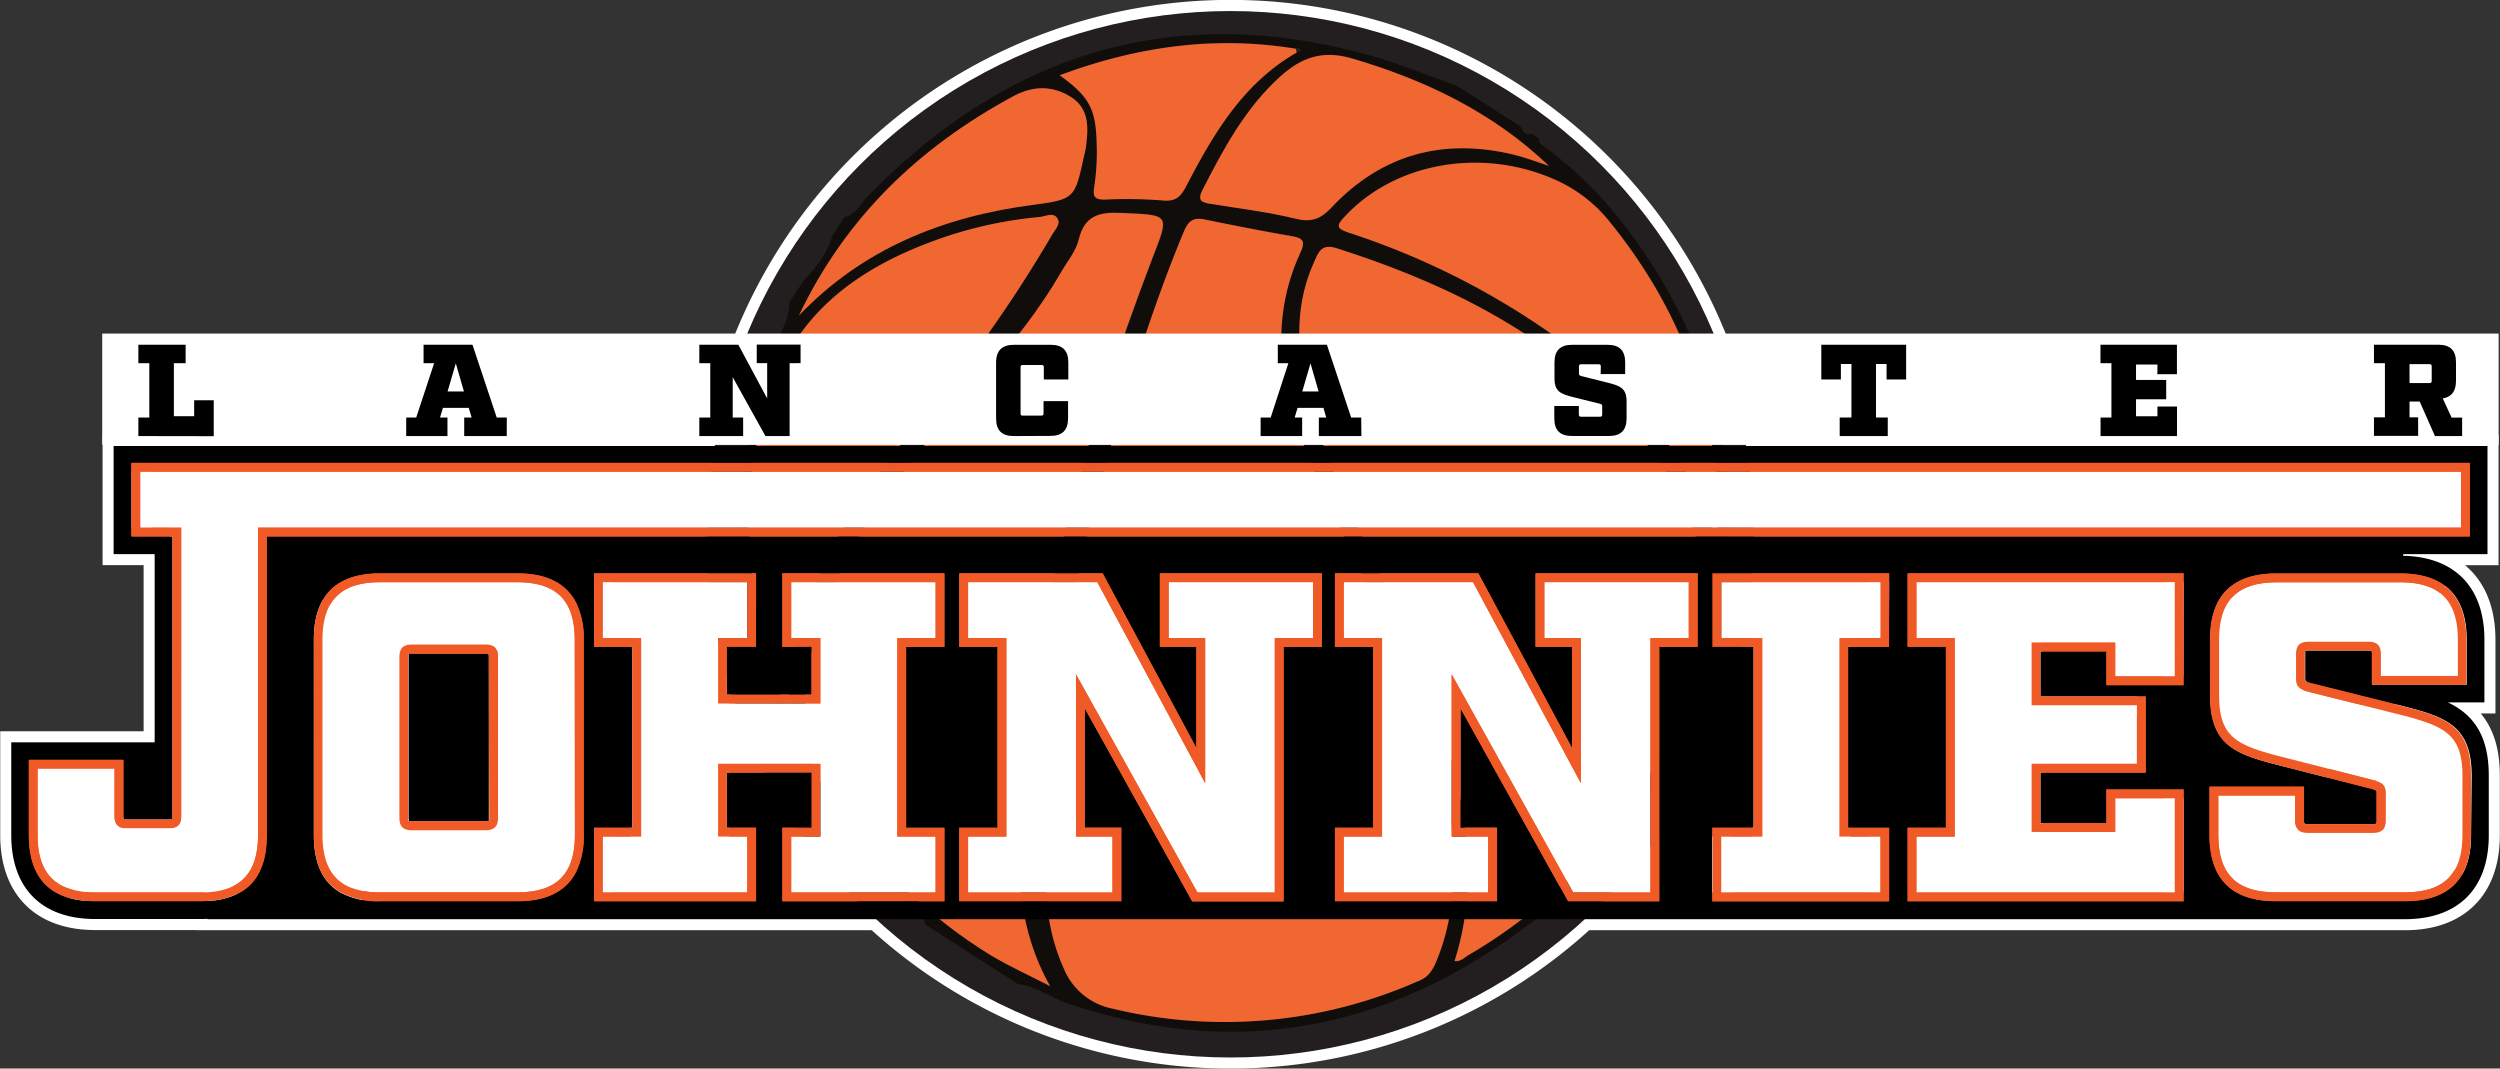 <svg id="Layer_1" data-name="Layer 1" xmlns="http://www.w3.org/2000/svg" viewBox="0 0 565.91 241.88"><rect x="0" y="0" width="565.91" height="241.88" fill="#333333" stroke="none"/><defs><style>.cls-1,.cls-6{fill:#f05a26;}.cls-1{stroke:#fff;stroke-miterlimit:10;stroke-width:5px;}.cls-2{fill:#231f20;}.cls-3{fill:#110d0b;}.cls-4{fill:#f16732;}.cls-5{fill:#fff;}</style></defs><path class="cls-1" d="M665.18,331.1h8.25V316.91c0-11.87-6.7-18.75-18.38-19v-.37h19.08V273.06H506.34a118.45,118.45,0,0,0-233.51,0H136.77v24.47h9.29v42.6H143v0h-29.4v21c0,12.1,6.94,19,19,19h23.84c.53,0,1,0,1.56-.05v.09H309.35a118.42,118.42,0,0,0,160.46,0H655.05v0h.37c12.1,0,19-6.93,19-19V347.77C674.46,338.07,670.48,333.65,665.18,331.1Zm3.28,30a15.64,15.64,0,0,1-1.78,8,15.64,15.64,0,0,0,1.78-8V347.78c0-3.4-.51-5.81-1.64-7.63,1.13,1.82,1.64,4.23,1.64,7.62Zm-97.53-.65V345h0v15.42Zm23.84-28.7H570.93V317.57h0v14.17Zm8.57,42.38h0V352.8h0Zm0-48.92h0V303.88h0Zm-399.82-5.09h0Zm0,.11s0,0,0,0a.25.25,0,0,1,0,.08v0a.22.22,0,0,0,0-.08.06.06,0,0,0,0,0v0Zm0,.31v0a.28.28,0,0,1,0-.09A.28.28,0,0,0,203.46,320.53Zm.09,37.4h0l0-.08Zm18.15,0h0v0l-.12,0Zm0-.09v0Zm0-37.45a2.56,2.56,0,0,1,0,.45v36.33c0,.05,0,.08,0,.12s0-.07,0-.12V320.84A2.56,2.56,0,0,0,221.76,320.39Zm-.83-2.41H204.31c-2,0-2.85.85-2.85,2.86v36.33c0,2,.85,2.85,2.85,2.85h16.62a2.65,2.65,0,0,0,2.39-.95,2.64,2.64,0,0,1-2.39,1H204.31c-2,0-2.86-.86-2.86-2.86V320.84c0-2,.86-2.86,2.86-2.86h16.62c1.49,0,2.34.48,2.68,1.54C223.27,318.46,222.42,318,220.93,318Zm-36.88-1.07a15.67,15.67,0,0,1,1.78-8,15.68,15.68,0,0,0-1.78,8v44.17c0,6.25,2,10.14,6.35,11.91a14.09,14.09,0,0,0,2.9.82,14.09,14.09,0,0,1-2.9-.82c-4.3-1.77-6.35-5.67-6.35-11.91Zm316.63,57.21V361.47h0v12.65ZM139.11,359.57l-.1,0Zm-11.38,14c-.12,0-.25-.05-.37-.09C127.48,373.53,127.61,373.55,127.73,373.58Zm24.33-82v65.22a5,5,0,0,1-.09.91,5.12,5.12,0,0,0,.09-.92V291.54Zm104.13,69.93h0V316.54h0Zm-8.67-44.94h0V303.88h0Zm26.08.61h0v14.18h0Zm-26.08,44.33h0v12.65h0Zm26.08,0h0V345h0ZM510,316.54v44.93h0V316.54Zm17.41,44.93V316.54h0v44.93ZM142.77,278.88h0v12.65h0Zm7,80.7a5.79,5.79,0,0,1-.61,0h-9.39a4.5,4.5,0,0,1-.54,0,4.5,4.5,0,0,0,.54,0h9.39A5.79,5.79,0,0,0,149.81,359.58Zm.12,0h0ZM158,374.08a15,15,0,0,0,5.8-1.39,15,15,0,0,1-5.8,1.39c-.24,0-.5,0-.74,0Zm378.68,0h0V361.47h0Zm0-57.59h0V303.88h0ZM649,348.9a3.8,3.8,0,0,1,1.08.5A3.8,3.8,0,0,0,649,348.9Zm-15.53,11.74H648.2a3.06,3.06,0,0,0,2.1-.61,3.06,3.06,0,0,1-2.1.62H633.44a2.51,2.51,0,0,1-2.54-1.21C631.31,360.26,632.12,360.64,633.44,360.64Zm4.84-14.49-10.79-2.75c-10.24-2.61-14.11-4.49-14.11-13.9V316.91c0-4.21,1-7.35,2.88-9.5-1.93,2.15-2.88,5.29-2.88,9.51v12.59c0,9.41,3.87,11.28,14.11,13.89Zm16.77-12.08-.61-.16.61.15c6.06,1.58,9.78,2.95,11.72,6C664.84,337,661.11,335.64,655.05,334.07Zm12.38-9H650v-4.88c0-2-.85-2.86-2.85-2.86H633.65c-2,0-2.86.85-2.86,2.86v5.57A2.34,2.34,0,0,0,632,328.1a2.33,2.33,0,0,1-1.22-2.31v-5.57c0-2,.85-2.86,2.85-2.86h13.53c2,0,2.85.86,2.85,2.86v4.88h17.41v-8.18c0-5-1.35-8.54-4.12-10.63,2.77,2.09,4.12,5.59,4.12,10.62Z" transform="translate(-111.05 -172.1)"/><circle class="cls-2" cx="278.53" cy="120.94" r="118.44"/><path class="cls-3" d="M441,191.59l14.3,9.17c.41,1.22,1.13,2,2.53,1.62l1.68,1.08c-.24.77.2,1.18.77,1.59a87.44,87.44,0,0,1,17.85,17.25c25.11,32.33,30.33,68,17.39,106.61-1.39,4.14-4.19,7.77-4.46,12.3l-14,21.87c-5.78,4.1-9.7,10.11-15.17,14.57-32.59,26.54-68.63,35.29-109.15,21.6-3.82-1.29-7.1-3.89-11.22-4.38l-21-13.48c-.35-2.39-2.52-3.31-4-4.65-34.64-31.17-46.95-81.6-30.61-125.24,1.35-3.6,3.88-6.83,3.84-10.93l3.23-5c2.83-2.93,5.29-6.11,6.48-10.09l2.7-4.21c2.67-.56,3.66-3,5.31-4.73,31.63-32.43,69.13-44.18,113.3-32C427.56,186.38,434.2,189.2,441,191.59Zm-36.57-8.49c-18.26-3.07-35.86-.58-53.46,6,6.75,4.9,8.2,7.58,8.37,15.71a51.11,51.11,0,0,1-.54,9.42c-.42,2.52.15,3.13,2.67,3a103.31,103.31,0,0,1,12.93.22c2.82.24,3.95-.82,5.21-3.25,6.16-11.84,12.89-23.3,25-30.25.3-.1.84-.2.84-.31C405.43,182.88,404.9,183,404.38,183.1Zm94.21,108.72c.16.37.29,1,.5,1,.87.12.72-.62.78-1.16.52-26.19-8-49.17-24.44-69.42a32.79,32.79,0,0,0-12.91-9.75c-16.36-7-35.72-3.57-47,8.55-2,2.13-2,2.77,1,3.74a172.43,172.43,0,0,1,47.76,24.31C479.66,260.16,492.34,273.41,498.59,291.82Zm-210.5,38.87a8.62,8.62,0,0,0,.68,1.4c.9-.26,1-1,.79-1.8.58-4.27.81-8.62,1.83-12.79,4.58-18.88,14.87-34.75,27.32-49.22a303.27,303.27,0,0,0,30.51-43.07c.66-1.11,1.94-2.36,1.24-3.59-.93-1.63-2.71-.53-4.08-.4A93.9,93.9,0,0,0,325,225.73c-17.36,5.9-32.13,15.43-38.73,33.27C277.38,282.92,279.51,307,288.09,330.69Zm147.72,59.86c3.78-8.43,4.92-18.58,4-29-1.16-13.44-5.54-26-10.77-38.3-7.47-17.6-16.89-34.32-23.63-52.25-5.22-13.89-6.41-27.86-.05-41.72,1.3-2.81.41-3.32-2.1-3.76-6.54-1.13-13.06-2.42-19.57-3.75-2.57-.53-3.69.29-4.74,2.81-6.64,16-11.8,32.46-16.65,49.06-8.76,30-14,60.51-14.7,91.76-.19,8.84.45,17.64,4.19,25.9a15.1,15.1,0,0,0,11,9.1,108.14,108.14,0,0,0,68.41-5.86C432.75,393.89,434.45,393.47,435.81,390.55Zm4.49-.9c1.26.19,2.14-.71,3.11-1.28a113.35,113.35,0,0,0,42.38-43.28c5.34-9.58,10.1-19.6,11.09-30.74,1.63-18.23-5.34-33.53-17.24-46.78-17.91-19.93-41-31.27-66-39.28-3.45-1.1-4.1.93-5,3-4.47,9.89-4,20-1.51,30.28,2.45,9.9,6.56,19.17,10.71,28.43,6.81,15.16,14.6,29.92,19.48,45.87C442.64,353.5,446.18,371.32,440.3,389.65Zm-91.53,5.69c-7.14-12.56-7.64-25.89-6.78-39.21,2.83-43.34,14.44-84.68,29.79-125.06,4.06-10.69,4.46-10.34-7-10.84-4.89-.21-8.13.67-9.45,6-.65,2.65-2.64,5-4,7.42-9.71,16.88-24.17,30-35.8,45.36-10,13.23-18.46,27.32-21.36,44-2.1,12.07-.51,23.23,7.2,33.5,9.52,12.67,20.54,23.52,34.05,31.76C339.63,390.92,344.28,393,348.77,395.34Zm112.9-185.69c-12.66-12.08-27.88-19.41-44.54-24.33-6.71-2-11.58-.18-16.3,4.1-7.92,7.19-12.86,16.4-17.62,25.76-1.26,2.47.11,2.77,2,3.07,6.38,1,12.84,1.8,19.1,3.34,3.58.88,5.7.07,8.11-2.49,11.37-12.08,25.3-15.84,41.33-12C456.43,207.76,459,208.8,461.67,209.65ZM291.89,243.53c14.45-15.12,32.53-22.33,52.78-25,9.67-1.3,9.66-1.37,11.77-11.1.15-.65.33-1.29.42-1.94.56-4.25.76-8.68-3.23-11.3s-8.55-2.79-13.16-.3C319.13,205.35,302.42,221.35,291.89,243.53Z" transform="translate(-111.05 -172.1)"/><path class="cls-4" d="M435.81,390.55c-1.36,2.92-3.06,3.34-4.56,4a108.14,108.14,0,0,1-68.41,5.86,15.1,15.1,0,0,1-11-9.1c-3.74-8.26-4.38-17.06-4.19-25.9.67-31.25,5.94-61.78,14.7-91.76,4.85-16.6,10-33.07,16.65-49.06,1.05-2.52,2.17-3.34,4.74-2.81,6.51,1.33,13,2.62,19.57,3.75,2.51.44,3.4,1,2.1,3.76-6.36,13.86-5.17,27.83.05,41.72,6.74,17.93,16.16,34.65,23.63,52.25,5.23,12.3,9.61,24.86,10.77,38.3C440.73,372,439.59,382.12,435.81,390.55Z" transform="translate(-111.05 -172.1)"/><path class="cls-4" d="M440.3,389.65c5.88-18.33,2.34-36.15-3.05-53.79-4.88-15.95-12.67-30.71-19.48-45.87-4.15-9.26-8.26-18.53-10.71-28.43-2.53-10.24-3-20.39,1.51-30.28.93-2.06,1.58-4.09,5-3,25.07,8,48.13,19.35,66,39.28,11.9,13.25,18.87,28.55,17.24,46.78-1,11.14-5.75,21.16-11.09,30.74a113.35,113.35,0,0,1-42.38,43.28C442.44,388.94,441.56,389.84,440.3,389.65Z" transform="translate(-111.05 -172.1)"/><path class="cls-4" d="M348.77,395.34c-4.49-2.33-9.14-4.42-13.45-7-13.51-8.24-24.53-19.09-34.05-31.76-7.71-10.27-9.3-21.43-7.2-33.5,2.9-16.68,11.33-30.77,21.36-44,11.63-15.36,26.09-28.48,35.8-45.36,1.41-2.45,3.4-4.77,4-7.42,1.32-5.35,4.56-6.23,9.45-6,11.51.5,11.11.15,7,10.84-15.35,40.38-27,81.72-29.79,125.06C341.13,369.45,341.63,382.78,348.77,395.34Z" transform="translate(-111.05 -172.1)"/><path class="cls-4" d="M288.08,330.69c-8.57-23.69-10.7-47.77-1.86-71.69,6.6-17.84,21.37-27.37,38.73-33.27a93.9,93.9,0,0,1,21.43-4.51c1.37-.13,3.15-1.23,4.08.4.7,1.23-.58,2.48-1.24,3.59a303.27,303.27,0,0,1-30.51,43.07c-12.45,14.47-22.74,30.34-27.32,49.22-1,4.17-1.25,8.52-1.83,12.79Z" transform="translate(-111.05 -172.1)"/><path class="cls-4" d="M498.59,291.82c-6.25-18.41-18.93-31.66-34.34-42.69a172.43,172.43,0,0,0-47.76-24.31c-3-1-3-1.61-1-3.74,11.29-12.12,30.65-15.55,47-8.55a32.79,32.79,0,0,1,12.91,9.75c16.41,20.25,25,43.23,24.44,69.42Z" transform="translate(-111.05 -172.1)"/><path class="cls-4" d="M461.67,209.65c-2.64-.85-5.24-1.89-7.93-2.53-16-3.86-30-.1-41.33,12-2.41,2.56-4.53,3.37-8.11,2.49-6.26-1.54-12.72-2.3-19.1-3.34-1.88-.3-3.25-.6-2-3.07,4.76-9.36,9.7-18.57,17.62-25.76,4.72-4.28,9.59-6.09,16.3-4.1C433.79,190.24,449,197.57,461.67,209.65Z" transform="translate(-111.05 -172.1)"/><path class="cls-4" d="M291.89,243.53c10.53-22.18,27.24-38.18,48.58-49.67,4.61-2.49,9.07-2.38,13.16.3s3.79,7.05,3.23,11.3c-.09.65-.27,1.29-.42,1.94-2.11,9.73-2.1,9.8-11.77,11.1C324.42,221.2,306.34,228.41,291.89,243.53Z" transform="translate(-111.05 -172.1)"/><path class="cls-4" d="M404.57,184c-12.12,6.94-18.85,18.4-25,30.24-1.26,2.43-2.39,3.49-5.21,3.25a103.31,103.31,0,0,0-12.93-.22c-2.52.1-3.09-.51-2.67-3a51.11,51.11,0,0,0,.54-9.42c-.17-8.13-1.62-10.81-8.37-15.71,17.6-6.55,35.2-9,53.46-6C404.44,183.39,404.51,183.67,404.57,184Z" transform="translate(-111.05 -172.1)"/><path class="cls-4" d="M297.21,344.39c.19.81.11,1.54-.78,1.8a7.31,7.31,0,0,1-.69-1.4Z" transform="translate(-111.05 -172.1)"/><path class="cls-4" d="M507.52,305.81c-.06.53.09,1.28-.78,1.15-.21,0-.33-.67-.5-1Z" transform="translate(-111.05 -172.1)"/><path d="M203.55,357.94a1.85,1.85,0,0,0,.76.09h16.62a1.71,1.71,0,0,0,.77-.1h0v0a.14.14,0,0,1,0-.06s0,0,0-.06,0-.09,0-.14,0-.06,0-.1a3.41,3.41,0,0,0,0-.37V320.84a1.66,1.66,0,0,0-.1-.77,1.79,1.79,0,0,0-.76-.09H204.31c-.62,0-.76.09-.77.1h0v.08a.06.06,0,0,0,0,0s0,0,0,0a.25.25,0,0,1,0,.08v0s0,.08,0,.13v.06c0,.07,0,.15,0,.25v36.33a1.71,1.71,0,0,0,.1.77Z" transform="translate(-111.05 -172.1)"/><path d="M665.18,331.1h8.25V316.91c0-11.87-6.7-18.75-18.38-19v-.37h19.08V273.06H136.77v24.47h9.29v42.6H143v0h-29.4v21c0,12.1,6.94,19,19,19h23.84c.53,0,1,0,1.56-.05v.09H655.05v0h.37c12.1,0,19-6.93,19-19V347.77C674.46,338.07,670.48,333.65,665.18,331.1Zm-493.72,30c0,6.41-2,10.73-6,13a16.69,16.69,0,0,1-7.47,1.95c-.51,0-1,.05-1.56.05H132.59c-10,0-15-5.06-15-15v-17H139v12.66a3.39,3.39,0,0,0,.05.62.39.39,0,0,0,.05.15,1.79,1.79,0,0,0,.76.09h9.39c.63,0,.76-.09.77-.1s.05,0,.08-.31c0-.11,0-.25,0-.45V293.53h-9.29V276.88H670.13v16.65H171.46Zm71.73,0a18.37,18.37,0,0,1-1.67,8.27c-2.23,4.49-6.69,6.76-13.36,6.76H197.09a17.9,17.9,0,0,1-9-2c-4-2.3-6-6.62-6-13V316.91c0-10,5.06-15,15-15h31.07c6.67,0,11.13,2.27,13.36,6.76a18.37,18.37,0,0,1,1.67,8.27Zm81.64-42.56h-8.67v40.94h8.67v16.65H288.15V359.47h6.6V347H275.6v12.45h6.6v16.65H245.52V359.47h8.67V318.53h-8.67V301.88H282.2v16.65h-6.6v10.8h19.15v-10.8h-6.6V301.88h36.68Zm85.45,0h-8.67v57.59H380.93l-24.32-43.69v27h8.26v16.65H328.19V359.47h8.67V318.53h-8.67V301.88h32.46l21.21,39.54V318.53H373.6V301.88h36.68Zm85,0h-8.67v57.59H466l-24.32-43.69v27h8.26v16.65H413.23V359.47h8.67V318.53h-8.67V301.88h32.46l21.21,39.54V318.53h-8.26V301.88h36.68Zm43.35,0h-9.29v40.94h9.29v16.65h-40V359.47H508V318.53h-9.29V301.88h40Zm66.67,8.67H587.86v-7.64H572.93v10.18h23.84V347H572.93v11.42h14.93V350.8h17.48v25.32H542.86V359.47h8.67V318.53h-8.67V301.88h62.48Zm65.12,33.89c0,10-5.06,15-15,15H626.21c-10,0-15-5.06-15-15V350.18h21.4v7.6a1.61,1.61,0,0,0,.1.77,1.79,1.79,0,0,0,.76.09H648.2c.62,0,.76-.09.77-.1a2,2,0,0,0,.09-.76v-6.29c0-.44,0-.54-1.41-.89L627,345.34c-10-2.55-15.62-4.54-15.62-15.84V316.91c0-10,5.06-15,15-15h28l.66,0c9.53.22,14.38,5.26,14.38,15V327.1H648v-6.88a1.76,1.76,0,0,0-.09-.77s-.06-.09-.76-.09H633.65c-.63,0-.77.09-.77.1l0,0s0,0,0,.05a.64.64,0,0,0,0,.07.93.93,0,0,1,0,.14.31.31,0,0,1,0,.09c0,.1,0,.22,0,.38v5.57c0,.56,0,.6,1.43,1l20.62,5.15.21.06c9.84,2.52,15.41,4.56,15.41,15.77Z" transform="translate(-111.05 -172.1)"/><path class="cls-5" d="M139,357.37a.3.3,0,0,0,.05.15A.3.3,0,0,1,139,357.37Z" transform="translate(-111.05 -172.1)"/><path class="cls-5" d="M221.7,357.93v0Z" transform="translate(-111.05 -172.1)"/><path class="cls-5" d="M632.88,319.46l0,0,0,0Z" transform="translate(-111.05 -172.1)"/><path class="cls-5" d="M659.54,291.54h8.59V278.88H142.77v12.66h9.29v65.22c0,2-.86,2.85-2.86,2.85h-9.39c-2,0-2.86-.85-2.86-2.85V346.09h-17.4v15c0,6.29,2.08,10.19,6.43,11.94a17.62,17.62,0,0,0,6.6,1.1h23.85c.53,0,1,0,1.56-.05,7.81-.47,11.47-4.63,11.47-13V291.54H659.54Z" transform="translate(-111.05 -172.1)"/><path class="cls-5" d="M228.15,303.88H197.09c-8.9,0-13,4.14-13,13v44.17c0,6.25,2,10.14,6.35,11.91a17.54,17.54,0,0,0,6.69,1.13h31.06c8.9,0,13-4.15,13-13V316.92C241.19,308,237.05,303.88,228.15,303.88Zm-4.36,53.29c0,2-.86,2.86-2.86,2.86H204.31c-2,0-2.86-.86-2.86-2.86V320.84c0-2,.86-2.86,2.86-2.86h16.62c2,0,2.86.86,2.86,2.86Z" transform="translate(-111.05 -172.1)"/><polygon class="cls-5" points="179.1 144.44 185.71 144.44 185.71 159.24 162.55 159.24 162.55 144.44 169.15 144.44 169.15 131.78 136.47 131.78 136.47 144.44 145.14 144.44 145.14 189.37 136.47 189.37 136.47 202.03 169.15 202.03 169.15 189.37 162.55 189.37 162.55 172.92 185.71 172.92 185.71 189.37 179.1 189.37 179.1 202.03 211.78 202.03 211.78 189.37 203.11 189.37 203.11 144.44 211.78 144.44 211.78 131.78 179.1 131.78 179.1 144.44"/><polygon class="cls-5" points="264.55 144.44 272.81 144.44 272.81 177.28 248.4 131.78 219.14 131.78 219.14 144.44 227.81 144.44 227.81 189.37 219.14 189.37 219.14 202.03 251.82 202.03 251.82 189.37 243.56 189.37 243.56 152.63 271.06 202.03 288.56 202.03 288.56 144.44 297.23 144.44 297.23 131.78 264.55 131.78 264.55 144.44"/><polygon class="cls-5" points="349.59 144.44 357.85 144.44 357.85 177.28 333.44 131.78 304.18 131.78 304.18 144.44 312.85 144.44 312.85 189.37 304.18 189.37 304.18 202.03 336.86 202.03 336.86 189.37 328.6 189.37 328.6 152.63 356.1 202.03 373.6 202.03 373.6 144.44 382.27 144.44 382.27 131.78 349.59 131.78 349.59 144.44"/><polygon class="cls-5" points="389.63 144.44 398.92 144.44 398.92 189.37 389.63 189.37 389.63 202.03 425.62 202.03 425.62 189.37 416.33 189.37 416.33 144.44 425.62 144.44 425.62 131.78 389.63 131.78 389.63 144.44"/><polygon class="cls-5" points="433.81 144.44 442.48 144.44 442.48 189.37 433.81 189.37 433.81 202.03 492.29 202.03 492.29 180.7 478.81 180.7 478.81 188.34 459.88 188.34 459.88 172.92 483.72 172.92 483.72 159.65 459.88 159.65 459.88 145.47 478.81 145.47 478.81 153.11 492.29 153.11 492.29 131.78 433.81 131.78 433.81 144.44"/><path class="cls-5" d="M655.05,334.07l-.7-.19-20.64-5.16c-1.78-.49-2.92-1-2.92-2.93v-5.57c0-2,.85-2.86,2.85-2.86h13.53c2,0,2.85.86,2.85,2.86v4.88h17.41v-8.18c0-8.67-3.95-12.81-12.38-13l-.66,0h-28c-8.89,0-13,4.14-13,13v12.59c0,9.41,3.87,11.28,14.11,13.89l20.64,5.26c1.3.33,2.92.74,2.92,2.83v6.3c0,2-.85,2.86-2.85,2.86H633.44c-2,0-2.86-.86-2.86-2.86v-5.61h-17.4v8.91c0,8.89,4.14,13,13,13h29.21c8.9,0,13-4.15,13-13V347.78C668.46,338.59,664.75,336.59,655.05,334.07Z" transform="translate(-111.05 -172.1)"/><path class="cls-6" d="M140.77,276.88v16.65h9.29v63.22c0,.2,0,.34,0,.45,0,.3-.07.31-.08.31s-.14.1-.77.1h-9.39a1.79,1.79,0,0,1-.76-.09.39.39,0,0,1-.05-.15,3.39,3.39,0,0,1-.05-.62V344.09h-21.4v17c0,10,5.06,15,15,15h23.84c.53,0,1,0,1.56-.05a16.69,16.69,0,0,0,7.47-1.95c4-2.3,6-6.62,6-13V293.53H670.13V276.88Zm527.36,14.65H169.46v69.56c0,8.35-3.65,12.51-11.47,13-.51,0-1,0-1.56,0H132.59A17.56,17.56,0,0,1,126,373c-4.36-1.75-6.44-5.66-6.44-11.94v-15H137v10.66c0,2,.86,2.86,2.86,2.86h9.39c2,0,2.86-.85,2.86-2.86V291.53h-9.29V278.88H668.13Z" transform="translate(-111.05 -172.1)"/><path class="cls-6" d="M241.52,308.64c-2.23-4.49-6.69-6.76-13.36-6.76H197.09c-10,0-15,5.06-15,15v44.18c0,6.41,2,10.73,6,13a17.9,17.9,0,0,0,9,2h31.07c6.67,0,11.13-2.27,13.36-6.76a18.37,18.37,0,0,0,1.67-8.27V316.91A18.37,18.37,0,0,0,241.52,308.64Zm-.33,52.45c0,8.89-4.14,13-13,13H197.09A17.56,17.56,0,0,1,190.4,373c-4.3-1.77-6.35-5.67-6.35-11.91V316.91c0-8.89,4.15-13,13-13h31.07c8.89,0,13,4.14,13,13Z" transform="translate(-111.05 -172.1)"/><path class="cls-6" d="M220.93,318H204.31c-2,0-2.85.85-2.85,2.86v36.33c0,2,.85,2.85,2.85,2.85h16.62c2,0,2.86-.85,2.86-2.85V320.84C223.79,318.83,222.93,318,220.93,318Zm.86,39.19a3.57,3.57,0,0,1,0,.37.34.34,0,0,1,0,.1.51.51,0,0,1,0,.13s0,.05,0,.07,0,0,0,.05v0a1.82,1.82,0,0,1-.77.09H204.31a1.85,1.85,0,0,1-.76-.09,1.73,1.73,0,0,1-.09-.76V320.53s0-.09,0-.13v-.06a.22.22,0,0,0,0-.08.06.06,0,0,0,0,0s0,0,0-.05a0,0,0,0,1,0,0s0,0,0,0v0h0s.14-.1.76-.1h16.62a1.79,1.79,0,0,1,.76.09,1.61,1.61,0,0,1,.1.77Z" transform="translate(-111.05 -172.1)"/><path class="cls-6" d="M324.83,318.53V301.88H288.15v16.65h6.6v10.8H275.6v-10.8h6.6V301.88H245.52v16.65h8.67v40.94h-8.67v16.65H282.2V359.47h-6.6V347h19.15v12.45h-6.6v16.65h36.68V359.47h-8.67V318.53Zm-2,42.94v12.65H290.15V361.47h6.6V345H273.6v16.45h6.6v12.65H247.52V361.47h8.67V316.53h-8.67V303.88H280.2v12.65h-6.6v14.8h23.15v-14.8h-6.6V303.88h32.68v12.65h-8.67v44.94Z" transform="translate(-111.05 -172.1)"/><path class="cls-6" d="M373.6,301.88v16.65h8.26v22.89l-21.21-39.54H328.19v16.65h8.67v40.94h-8.67v16.65h36.68V359.47h-8.26v-27l24.32,43.69h20.68V318.53h8.67V301.88Zm34.68,14.65h-8.67v57.59h-17.5l-27.5-49.4v36.75h8.26v12.65H330.19V361.47h8.67V316.53h-8.67V303.88h29.26l24.41,45.5V316.53H375.6V303.88h32.68Z" transform="translate(-111.05 -172.1)"/><path class="cls-6" d="M458.64,301.88v16.65h8.26v22.89l-21.21-39.54H413.23v16.65h8.67v40.94h-8.67v16.65h36.68V359.47h-8.26v-27L466,376.12h20.68V318.53h8.67V301.88Zm34.68,14.65h-8.67v57.59h-17.5l-27.5-49.4v36.75h8.26v12.65H415.23V361.47h8.67V316.53h-8.67V303.88h29.26l24.41,45.5V316.53h-8.26V303.88h32.68Z" transform="translate(-111.05 -172.1)"/><path class="cls-6" d="M538.67,318.53V301.88h-40v16.65H508v40.94h-9.29v16.65h40V359.47h-9.29V318.53Zm-2,42.94v12.65h-36V361.47H510V316.53h-9.29V303.88h36v12.65h-9.29v44.94Z" transform="translate(-111.05 -172.1)"/><path class="cls-6" d="M605.34,327.2V301.88H542.86v16.65h8.67v40.94h-8.67v16.65h62.48V350.8H587.86v7.64H572.93V347h23.84V329.74H572.93V319.56h14.93v7.64Zm-34.41-9.64v14.18h23.84V345H570.93v15.42h18.93V352.8h13.48v21.32H544.86V361.47h8.67V316.53h-8.67V303.88h58.48V325.2H589.86v-7.64Z" transform="translate(-111.05 -172.1)"/><path class="cls-6" d="M655.05,332l-.21-.06-20.62-5.15c-1.43-.4-1.43-.44-1.43-1v-5.57c0-.16,0-.28,0-.38a.31.31,0,0,0,0-.09.93.93,0,0,0,0-.14.64.64,0,0,1,0-.07s0,0,0-.05l0,0s.14-.1.77-.1h13.52c.7,0,.76.09.76.09a1.76,1.76,0,0,1,.09.77v6.88h21.41V316.91c0-9.75-4.85-14.79-14.38-15l-.66,0h-28c-10,0-15,5.06-15,15V329.5c0,11.3,5.65,13.29,15.62,15.84l20.65,5.26c1.41.35,1.41.45,1.41.89v6.29a2,2,0,0,1-.09.76s-.15.1-.77.1H633.44a1.79,1.79,0,0,1-.76-.09,1.61,1.61,0,0,1-.1-.77v-7.6h-21.4v10.91c0,10,5.06,15,15,15h29.21c10,0,15-5.06,15-15V347.77C670.46,336.56,664.89,334.52,655.05,332Zm13.41,29.09c0,8.89-4.14,13-13,13H626.21c-8.89,0-13-4.14-13-13v-8.91h17.4v5.6c0,2,.86,2.86,2.86,2.86H648.2c2,0,2.86-.85,2.86-2.86v-6.29c0-2.1-1.63-2.5-2.92-2.83l-20.65-5.26c-10.24-2.61-14.11-4.49-14.11-13.9V316.91c0-8.89,4.15-13,13-13h28l.66,0c8.43.2,12.38,4.35,12.38,13v8.19H650v-4.88c0-2-.85-2.86-2.85-2.86H633.65c-2,0-2.86.85-2.86,2.86v5.57c0,2,1.15,2.44,2.92,2.93l20.64,5.16.7.18c9.7,2.52,13.41,4.53,13.41,13.71Z" transform="translate(-111.05 -172.1)"/><rect class="cls-5" x="23.14" y="75.51" width="542.46" height="25.2"/><path d="M142.37,270.81v-4.2h2.48V254.32h-2.48v-4.19h10.7v4.19h-2.66v12H155v-3.61h4.43v8.13Z" transform="translate(-111.05 -172.1)"/><path d="M225.76,270.81h-9.63v-4.2h1.68l-.65-2.18h-5.85l-.65,2.18h1.68v4.2H203v-4.2h2.27l4.05-12.29h-2.39v-4.19H218l5.49,16.48h2.28Zm-11.53-16.46-1.86,6.36h3.7Z" transform="translate(-111.05 -172.1)"/><path d="M289.79,254.32v16.49h-5.47l-7.41-13.33v9.13h2.36v4.2h-9.92v-4.2h2.48V254.32h-2.48v-4.19h8.83l6.53,12.17v-8h-2.36v-4.19h9.92v4.19Z" transform="translate(-111.05 -172.1)"/><path d="M340.53,270.81c-2.72,0-4-1.3-4-4V254.15c0-2.72,1.36-4,4.08-4h8.27c2.72,0,4,1.3,4,4V258h-5.55v-2.75c0-.41-.12-.53-.54-.53H342.6c-.42,0-.53.12-.53.53v10.4c0,.41.11.53.53.53h4.13c.42,0,.54-.12.54-.53v-2.75h5.55v3.87c0,2.72-1.3,4-4,4Z" transform="translate(-111.05 -172.1)"/><path d="M419.22,270.81h-9.63v-4.2h1.68l-.65-2.18h-5.85l-.65,2.18h1.69v4.2h-9.4v-4.2h2.28l4-12.29h-2.39v-4.19h11.11l5.49,16.48h2.28ZM407.7,254.35l-1.86,6.36h3.69Z" transform="translate(-111.05 -172.1)"/><path d="M473.42,255.09c0-.41-.12-.53-.54-.53H469c-.41,0-.53.12-.53.53v1.6c0,.32.09.41.62.56l5.91,1.48c2.9.73,4.25,1.3,4.25,4.25v3.81c0,2.72-1.3,4-4,4h-8.36c-2.72,0-4-1.3-4-4V264h5.55v1.9c0,.41.12.53.53.53h4.23c.41,0,.53-.12.53-.53V264c0-.32-.15-.41-.62-.53L467.18,262c-2.89-.73-4.25-1.29-4.25-4.25v-3.6c0-2.72,1.3-4,4-4h8c2.72,0,4,1.3,4,4v2.63h-5.55Z" transform="translate(-111.05 -172.1)"/><path d="M538.1,254.5h-2.39v12.11h2.66v4.2H527.49v-4.2h2.66V254.5h-2.39V258h-4.43v-7.86h19.2V258H538.1Z" transform="translate(-111.05 -172.1)"/><path d="M599.42,254.62h-4.85v3.49h6.83v4.37h-6.83v3.84h4.85v-2.19h4.43v6.68H586.54v-4.2H589V254.32h-2.48v-4.19h17.31v6.68h-4.43Z" transform="translate(-111.05 -172.1)"/><path d="M668.38,270.81h-6.14L658.78,263h-2.3v3.57h1.95v4.2h-10v-4.2h2.48V254.32h-2.48v-4.19H663c2.72,0,4,1.3,4,4v4.16c0,2.37-1,3.67-3,4l2,4.34h2.39Zm-7.41-12c.41,0,.53-.11.53-.53v-3.22c0-.41-.12-.53-.53-.53h-4.49v4.28Z" transform="translate(-111.05 -172.1)"/></svg>